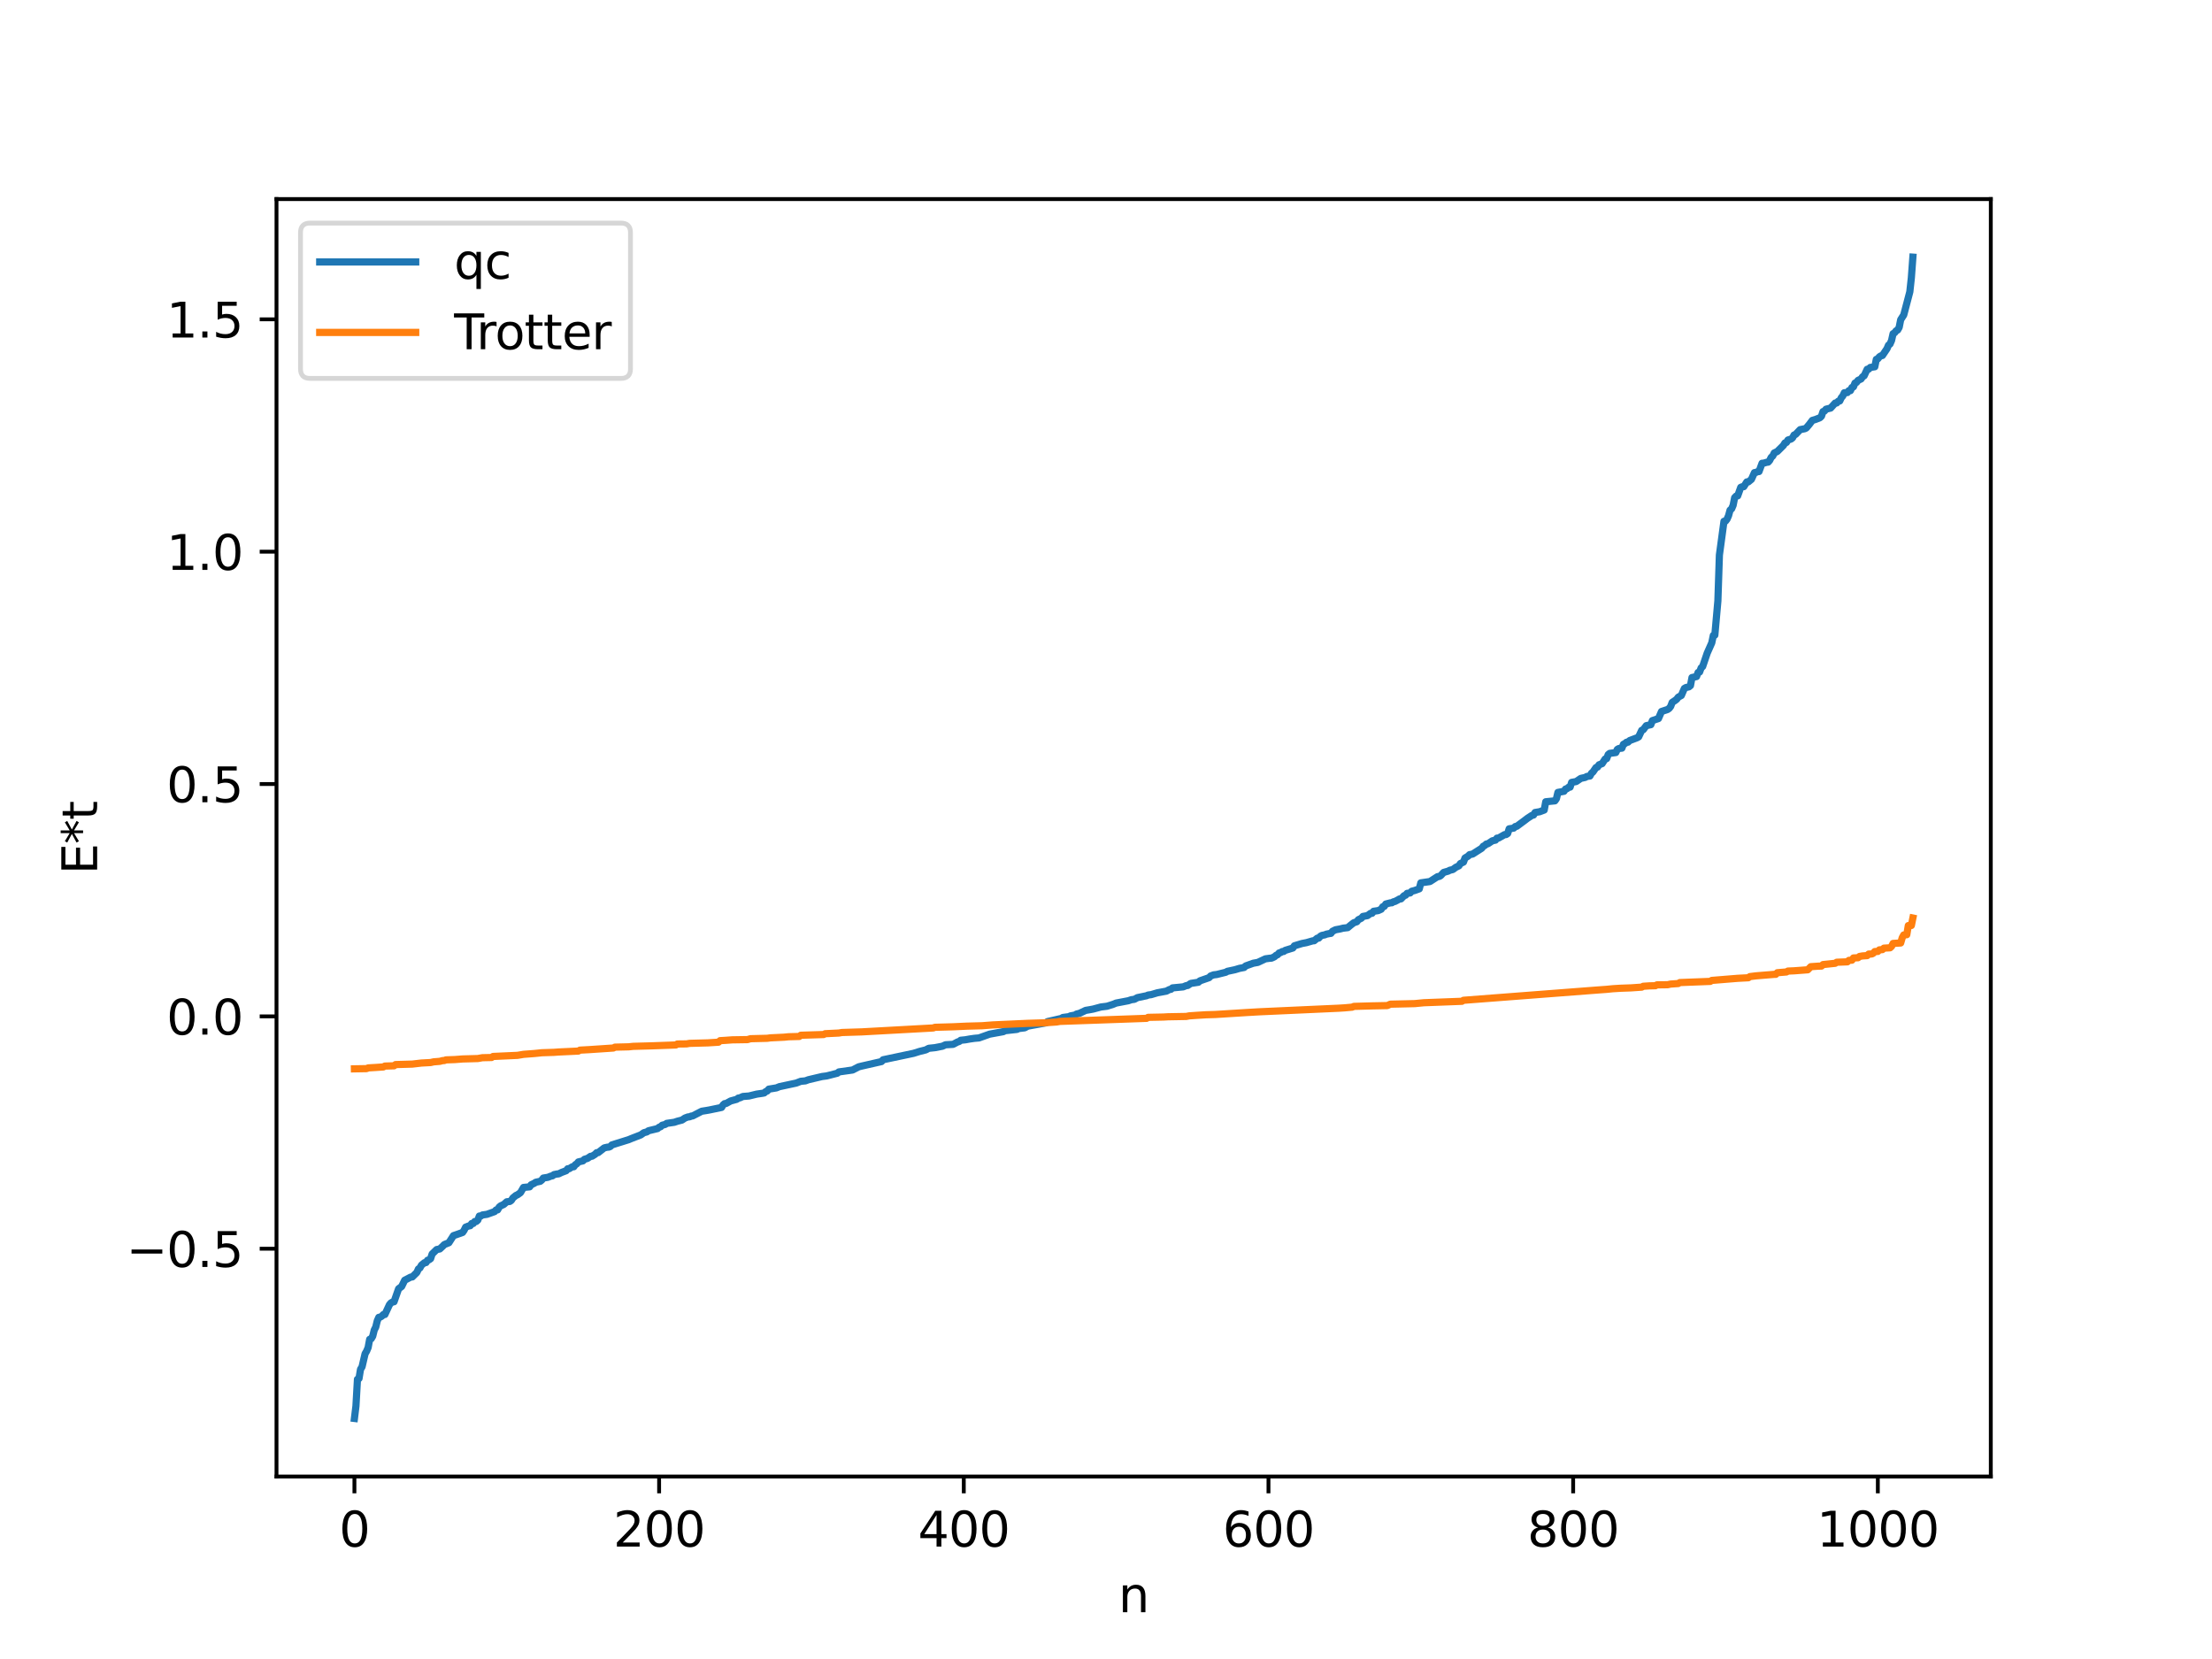 <?xml version="1.0" encoding="utf-8" standalone="no"?>
<!DOCTYPE svg PUBLIC "-//W3C//DTD SVG 1.1//EN"
  "http://www.w3.org/Graphics/SVG/1.1/DTD/svg11.dtd">
<svg xmlns:xlink="http://www.w3.org/1999/xlink" width="460.8pt" height="345.6pt" viewBox="0 0 460.8 345.6" xmlns="http://www.w3.org/2000/svg" version="1.1">
 <defs>
  <style type="text/css">*{stroke-linejoin: round; stroke-linecap: butt}</style>
 </defs>
 <g id="figure_1">
  <g id="patch_1">
   <path d="M 0 345.6 
L 460.8 345.6 
L 460.8 0 
L 0 0 
z
" style="fill: #ffffff"/>
  </g>
  <g id="axes_1">
   <g id="patch_2">
    <path d="M 57.6 307.584 
L 414.72 307.584 
L 414.72 41.472 
L 57.6 41.472 
z
" style="fill: #ffffff"/>
   </g>
   <g id="matplotlib.axis_1">
    <g id="xtick_1">
     <g id="line2d_1">
      <defs>
       <path id="m856416bfd6" d="M 0 0 
L 0 3.5 
" style="stroke: #000000; stroke-width: 0.8"/>
      </defs>
      <g>
       <use xlink:href="#m856416bfd6" x="73.833" y="307.584" style="stroke: #000000; stroke-width: 0.8"/>
      </g>
     </g>
     <g id="text_1">
      <!-- 0 -->
      <g transform="translate(70.651 322.182) scale(0.1 -0.1)">
       <defs>
        <path id="DejaVuSans-30" d="M 2034 4250 
Q 1547 4250 1301 3770 
Q 1056 3291 1056 2328 
Q 1056 1369 1301 889 
Q 1547 409 2034 409 
Q 2525 409 2770 889 
Q 3016 1369 3016 2328 
Q 3016 3291 2770 3770 
Q 2525 4250 2034 4250 
z
M 2034 4750 
Q 2819 4750 3233 4129 
Q 3647 3509 3647 2328 
Q 3647 1150 3233 529 
Q 2819 -91 2034 -91 
Q 1250 -91 836 529 
Q 422 1150 422 2328 
Q 422 3509 836 4129 
Q 1250 4750 2034 4750 
z
" transform="scale(0.016)"/>
       </defs>
       <use xlink:href="#DejaVuSans-30"/>
      </g>
     </g>
    </g>
    <g id="xtick_2">
     <g id="line2d_2">
      <g>
       <use xlink:href="#m856416bfd6" x="137.304" y="307.584" style="stroke: #000000; stroke-width: 0.8"/>
      </g>
     </g>
     <g id="text_2">
      <!-- 200 -->
      <g transform="translate(127.76 322.182) scale(0.1 -0.1)">
       <defs>
        <path id="DejaVuSans-32" d="M 1228 531 
L 3431 531 
L 3431 0 
L 469 0 
L 469 531 
Q 828 903 1448 1529 
Q 2069 2156 2228 2338 
Q 2531 2678 2651 2914 
Q 2772 3150 2772 3378 
Q 2772 3750 2511 3984 
Q 2250 4219 1831 4219 
Q 1534 4219 1204 4116 
Q 875 4013 500 3803 
L 500 4441 
Q 881 4594 1212 4672 
Q 1544 4750 1819 4750 
Q 2544 4750 2975 4387 
Q 3406 4025 3406 3419 
Q 3406 3131 3298 2873 
Q 3191 2616 2906 2266 
Q 2828 2175 2409 1742 
Q 1991 1309 1228 531 
z
" transform="scale(0.016)"/>
       </defs>
       <use xlink:href="#DejaVuSans-32"/>
       <use xlink:href="#DejaVuSans-30" x="63.623"/>
       <use xlink:href="#DejaVuSans-30" x="127.246"/>
      </g>
     </g>
    </g>
    <g id="xtick_3">
     <g id="line2d_3">
      <g>
       <use xlink:href="#m856416bfd6" x="200.775" y="307.584" style="stroke: #000000; stroke-width: 0.8"/>
      </g>
     </g>
     <g id="text_3">
      <!-- 400 -->
      <g transform="translate(191.231 322.182) scale(0.1 -0.1)">
       <defs>
        <path id="DejaVuSans-34" d="M 2419 4116 
L 825 1625 
L 2419 1625 
L 2419 4116 
z
M 2253 4666 
L 3047 4666 
L 3047 1625 
L 3713 1625 
L 3713 1100 
L 3047 1100 
L 3047 0 
L 2419 0 
L 2419 1100 
L 313 1100 
L 313 1709 
L 2253 4666 
z
" transform="scale(0.016)"/>
       </defs>
       <use xlink:href="#DejaVuSans-34"/>
       <use xlink:href="#DejaVuSans-30" x="63.623"/>
       <use xlink:href="#DejaVuSans-30" x="127.246"/>
      </g>
     </g>
    </g>
    <g id="xtick_4">
     <g id="line2d_4">
      <g>
       <use xlink:href="#m856416bfd6" x="264.246" y="307.584" style="stroke: #000000; stroke-width: 0.8"/>
      </g>
     </g>
     <g id="text_4">
      <!-- 600 -->
      <g transform="translate(254.702 322.182) scale(0.1 -0.1)">
       <defs>
        <path id="DejaVuSans-36" d="M 2113 2584 
Q 1688 2584 1439 2293 
Q 1191 2003 1191 1497 
Q 1191 994 1439 701 
Q 1688 409 2113 409 
Q 2538 409 2786 701 
Q 3034 994 3034 1497 
Q 3034 2003 2786 2293 
Q 2538 2584 2113 2584 
z
M 3366 4563 
L 3366 3988 
Q 3128 4100 2886 4159 
Q 2644 4219 2406 4219 
Q 1781 4219 1451 3797 
Q 1122 3375 1075 2522 
Q 1259 2794 1537 2939 
Q 1816 3084 2150 3084 
Q 2853 3084 3261 2657 
Q 3669 2231 3669 1497 
Q 3669 778 3244 343 
Q 2819 -91 2113 -91 
Q 1303 -91 875 529 
Q 447 1150 447 2328 
Q 447 3434 972 4092 
Q 1497 4750 2381 4750 
Q 2619 4750 2861 4703 
Q 3103 4656 3366 4563 
z
" transform="scale(0.016)"/>
       </defs>
       <use xlink:href="#DejaVuSans-36"/>
       <use xlink:href="#DejaVuSans-30" x="63.623"/>
       <use xlink:href="#DejaVuSans-30" x="127.246"/>
      </g>
     </g>
    </g>
    <g id="xtick_5">
     <g id="line2d_5">
      <g>
       <use xlink:href="#m856416bfd6" x="327.717" y="307.584" style="stroke: #000000; stroke-width: 0.8"/>
      </g>
     </g>
     <g id="text_5">
      <!-- 800 -->
      <g transform="translate(318.173 322.182) scale(0.1 -0.1)">
       <defs>
        <path id="DejaVuSans-38" d="M 2034 2216 
Q 1584 2216 1326 1975 
Q 1069 1734 1069 1313 
Q 1069 891 1326 650 
Q 1584 409 2034 409 
Q 2484 409 2743 651 
Q 3003 894 3003 1313 
Q 3003 1734 2745 1975 
Q 2488 2216 2034 2216 
z
M 1403 2484 
Q 997 2584 770 2862 
Q 544 3141 544 3541 
Q 544 4100 942 4425 
Q 1341 4750 2034 4750 
Q 2731 4750 3128 4425 
Q 3525 4100 3525 3541 
Q 3525 3141 3298 2862 
Q 3072 2584 2669 2484 
Q 3125 2378 3379 2068 
Q 3634 1759 3634 1313 
Q 3634 634 3220 271 
Q 2806 -91 2034 -91 
Q 1263 -91 848 271 
Q 434 634 434 1313 
Q 434 1759 690 2068 
Q 947 2378 1403 2484 
z
M 1172 3481 
Q 1172 3119 1398 2916 
Q 1625 2713 2034 2713 
Q 2441 2713 2670 2916 
Q 2900 3119 2900 3481 
Q 2900 3844 2670 4047 
Q 2441 4250 2034 4250 
Q 1625 4250 1398 4047 
Q 1172 3844 1172 3481 
z
" transform="scale(0.016)"/>
       </defs>
       <use xlink:href="#DejaVuSans-38"/>
       <use xlink:href="#DejaVuSans-30" x="63.623"/>
       <use xlink:href="#DejaVuSans-30" x="127.246"/>
      </g>
     </g>
    </g>
    <g id="xtick_6">
     <g id="line2d_6">
      <g>
       <use xlink:href="#m856416bfd6" x="391.188" y="307.584" style="stroke: #000000; stroke-width: 0.8"/>
      </g>
     </g>
     <g id="text_6">
      <!-- 1000 -->
      <g transform="translate(378.463 322.182) scale(0.1 -0.1)">
       <defs>
        <path id="DejaVuSans-31" d="M 794 531 
L 1825 531 
L 1825 4091 
L 703 3866 
L 703 4441 
L 1819 4666 
L 2450 4666 
L 2450 531 
L 3481 531 
L 3481 0 
L 794 0 
L 794 531 
z
" transform="scale(0.016)"/>
       </defs>
       <use xlink:href="#DejaVuSans-31"/>
       <use xlink:href="#DejaVuSans-30" x="63.623"/>
       <use xlink:href="#DejaVuSans-30" x="127.246"/>
       <use xlink:href="#DejaVuSans-30" x="190.869"/>
      </g>
     </g>
    </g>
    <g id="text_7">
     <!-- n -->
     <g transform="translate(232.991 335.861) scale(0.1 -0.1)">
      <defs>
       <path id="DejaVuSans-6e" d="M 3513 2113 
L 3513 0 
L 2938 0 
L 2938 2094 
Q 2938 2591 2744 2837 
Q 2550 3084 2163 3084 
Q 1697 3084 1428 2787 
Q 1159 2491 1159 1978 
L 1159 0 
L 581 0 
L 581 3500 
L 1159 3500 
L 1159 2956 
Q 1366 3272 1645 3428 
Q 1925 3584 2291 3584 
Q 2894 3584 3203 3211 
Q 3513 2838 3513 2113 
z
" transform="scale(0.016)"/>
      </defs>
      <use xlink:href="#DejaVuSans-6e"/>
     </g>
    </g>
   </g>
   <g id="matplotlib.axis_2">
    <g id="ytick_1">
     <g id="line2d_7">
      <defs>
       <path id="mf068ca0057" d="M 0 0 
L -3.5 0 
" style="stroke: #000000; stroke-width: 0.8"/>
      </defs>
      <g>
       <use xlink:href="#mf068ca0057" x="57.6" y="260.128" style="stroke: #000000; stroke-width: 0.8"/>
      </g>
     </g>
     <g id="text_8">
      <!-- −0.5 -->
      <g transform="translate(26.317 263.928) scale(0.1 -0.1)">
       <defs>
        <path id="DejaVuSans-2212" d="M 678 2272 
L 4684 2272 
L 4684 1741 
L 678 1741 
L 678 2272 
z
" transform="scale(0.016)"/>
        <path id="DejaVuSans-2e" d="M 684 794 
L 1344 794 
L 1344 0 
L 684 0 
L 684 794 
z
" transform="scale(0.016)"/>
        <path id="DejaVuSans-35" d="M 691 4666 
L 3169 4666 
L 3169 4134 
L 1269 4134 
L 1269 2991 
Q 1406 3038 1543 3061 
Q 1681 3084 1819 3084 
Q 2600 3084 3056 2656 
Q 3513 2228 3513 1497 
Q 3513 744 3044 326 
Q 2575 -91 1722 -91 
Q 1428 -91 1123 -41 
Q 819 9 494 109 
L 494 744 
Q 775 591 1075 516 
Q 1375 441 1709 441 
Q 2250 441 2565 725 
Q 2881 1009 2881 1497 
Q 2881 1984 2565 2268 
Q 2250 2553 1709 2553 
Q 1456 2553 1204 2497 
Q 953 2441 691 2322 
L 691 4666 
z
" transform="scale(0.016)"/>
       </defs>
       <use xlink:href="#DejaVuSans-2212"/>
       <use xlink:href="#DejaVuSans-30" x="83.789"/>
       <use xlink:href="#DejaVuSans-2e" x="147.412"/>
       <use xlink:href="#DejaVuSans-35" x="179.199"/>
      </g>
     </g>
    </g>
    <g id="ytick_2">
     <g id="line2d_8">
      <g>
       <use xlink:href="#mf068ca0057" x="57.6" y="211.726" style="stroke: #000000; stroke-width: 0.8"/>
      </g>
     </g>
     <g id="text_9">
      <!-- 0.0 -->
      <g transform="translate(34.697 215.525) scale(0.1 -0.1)">
       <use xlink:href="#DejaVuSans-30"/>
       <use xlink:href="#DejaVuSans-2e" x="63.623"/>
       <use xlink:href="#DejaVuSans-30" x="95.41"/>
      </g>
     </g>
    </g>
    <g id="ytick_3">
     <g id="line2d_9">
      <g>
       <use xlink:href="#mf068ca0057" x="57.6" y="163.323" style="stroke: #000000; stroke-width: 0.8"/>
      </g>
     </g>
     <g id="text_10">
      <!-- 0.5 -->
      <g transform="translate(34.697 167.122) scale(0.1 -0.1)">
       <use xlink:href="#DejaVuSans-30"/>
       <use xlink:href="#DejaVuSans-2e" x="63.623"/>
       <use xlink:href="#DejaVuSans-35" x="95.41"/>
      </g>
     </g>
    </g>
    <g id="ytick_4">
     <g id="line2d_10">
      <g>
       <use xlink:href="#mf068ca0057" x="57.6" y="114.92" style="stroke: #000000; stroke-width: 0.8"/>
      </g>
     </g>
     <g id="text_11">
      <!-- 1.0 -->
      <g transform="translate(34.697 118.719) scale(0.1 -0.1)">
       <use xlink:href="#DejaVuSans-31"/>
       <use xlink:href="#DejaVuSans-2e" x="63.623"/>
       <use xlink:href="#DejaVuSans-30" x="95.41"/>
      </g>
     </g>
    </g>
    <g id="ytick_5">
     <g id="line2d_11">
      <g>
       <use xlink:href="#mf068ca0057" x="57.6" y="66.517" style="stroke: #000000; stroke-width: 0.8"/>
      </g>
     </g>
     <g id="text_12">
      <!-- 1.5 -->
      <g transform="translate(34.697 70.316) scale(0.1 -0.1)">
       <use xlink:href="#DejaVuSans-31"/>
       <use xlink:href="#DejaVuSans-2e" x="63.623"/>
       <use xlink:href="#DejaVuSans-35" x="95.41"/>
      </g>
     </g>
    </g>
    <g id="text_13">
     <!-- E*t -->
     <g transform="translate(20.238 182.148) rotate(-90) scale(0.1 -0.1)">
      <defs>
       <path id="DejaVuSans-45" d="M 628 4666 
L 3578 4666 
L 3578 4134 
L 1259 4134 
L 1259 2753 
L 3481 2753 
L 3481 2222 
L 1259 2222 
L 1259 531 
L 3634 531 
L 3634 0 
L 628 0 
L 628 4666 
z
" transform="scale(0.016)"/>
       <path id="DejaVuSans-2a" d="M 3009 3897 
L 1888 3291 
L 3009 2681 
L 2828 2375 
L 1778 3009 
L 1778 1831 
L 1422 1831 
L 1422 3009 
L 372 2375 
L 191 2681 
L 1313 3291 
L 191 3897 
L 372 4206 
L 1422 3572 
L 1422 4750 
L 1778 4750 
L 1778 3572 
L 2828 4206 
L 3009 3897 
z
" transform="scale(0.016)"/>
       <path id="DejaVuSans-74" d="M 1172 4494 
L 1172 3500 
L 2356 3500 
L 2356 3053 
L 1172 3053 
L 1172 1153 
Q 1172 725 1289 603 
Q 1406 481 1766 481 
L 2356 481 
L 2356 0 
L 1766 0 
Q 1100 0 847 248 
Q 594 497 594 1153 
L 594 3053 
L 172 3053 
L 172 3500 
L 594 3500 
L 594 4494 
L 1172 4494 
z
" transform="scale(0.016)"/>
      </defs>
      <use xlink:href="#DejaVuSans-45"/>
      <use xlink:href="#DejaVuSans-2a" x="63.184"/>
      <use xlink:href="#DejaVuSans-74" x="113.184"/>
     </g>
    </g>
   </g>
   <g id="line2d_12">
    <path d="M 73.833 295.488 
L 74.15 292.905 
L 74.467 287.321 
L 74.785 287.176 
L 75.102 285.252 
L 75.42 284.738 
L 76.054 282.009 
L 76.372 281.471 
L 76.689 280.714 
L 77.006 279.009 
L 77.324 278.888 
L 77.641 278.363 
L 77.958 277.084 
L 78.276 276.452 
L 78.593 275.154 
L 78.91 274.428 
L 79.228 274.373 
L 79.545 274.175 
L 79.862 273.842 
L 80.18 273.836 
L 81.132 271.79 
L 81.449 271.418 
L 81.767 271.235 
L 82.084 271.183 
L 83.036 268.471 
L 83.671 267.999 
L 84.305 266.696 
L 85.575 266.035 
L 85.892 266.01 
L 86.844 265.069 
L 87.162 264.354 
L 87.479 264.137 
L 87.796 263.558 
L 88.431 263.043 
L 88.748 263.017 
L 89.066 262.534 
L 89.383 262.435 
L 89.7 262.206 
L 90.018 261.235 
L 90.97 260.304 
L 91.605 260.183 
L 92.239 259.599 
L 92.557 259.267 
L 93.509 258.889 
L 94.461 257.408 
L 95.096 257.193 
L 96.365 256.741 
L 96.682 256.287 
L 97 255.638 
L 97.634 255.392 
L 97.952 255.337 
L 98.269 254.877 
L 98.586 254.875 
L 98.904 254.462 
L 99.221 254.451 
L 99.539 254.169 
L 99.856 253.323 
L 100.173 253.32 
L 100.491 253.103 
L 101.443 252.966 
L 103.029 252.402 
L 103.347 252.052 
L 103.664 252.038 
L 103.981 251.469 
L 104.299 251.203 
L 104.934 250.914 
L 105.568 250.355 
L 106.203 250.282 
L 106.52 250.06 
L 106.838 249.56 
L 107.472 249.038 
L 107.79 248.904 
L 108.424 248.452 
L 109.059 247.365 
L 110.329 247.241 
L 110.646 246.803 
L 111.281 246.511 
L 111.598 246.286 
L 112.55 246.083 
L 112.867 245.82 
L 113.185 245.411 
L 114.137 245.255 
L 114.772 245.004 
L 115.089 244.946 
L 115.406 244.694 
L 116.041 244.562 
L 116.358 244.544 
L 116.993 244.237 
L 117.945 243.878 
L 118.262 243.476 
L 118.58 243.458 
L 119.215 243.065 
L 119.532 243.058 
L 119.849 242.625 
L 120.167 242.437 
L 120.484 242.05 
L 121.436 241.83 
L 121.753 241.502 
L 122.388 241.313 
L 123.023 240.883 
L 123.34 240.858 
L 123.975 240.46 
L 124.292 240.127 
L 124.61 240.113 
L 125.879 239.124 
L 126.514 238.982 
L 126.831 238.966 
L 127.148 238.83 
L 127.466 238.505 
L 130.957 237.417 
L 131.591 237.153 
L 133.496 236.416 
L 134.13 235.963 
L 134.765 235.797 
L 135.082 235.559 
L 136.986 235.101 
L 137.304 234.816 
L 137.621 234.719 
L 137.939 234.408 
L 138.573 234.243 
L 138.891 234.02 
L 140.477 233.79 
L 141.112 233.573 
L 142.064 233.331 
L 142.699 232.906 
L 143.334 232.671 
L 143.651 232.664 
L 143.968 232.505 
L 144.286 232.471 
L 146.19 231.49 
L 147.142 231.34 
L 147.777 231.228 
L 150.315 230.701 
L 150.633 230.172 
L 150.95 229.91 
L 151.267 229.872 
L 152.22 229.347 
L 153.489 229.004 
L 153.806 228.749 
L 154.124 228.709 
L 154.758 228.418 
L 156.028 228.317 
L 157.615 227.928 
L 158.884 227.743 
L 159.201 227.677 
L 159.519 227.395 
L 159.836 227.276 
L 160.153 226.89 
L 161.74 226.628 
L 162.375 226.37 
L 165.866 225.622 
L 166.818 225.255 
L 167.77 225.166 
L 168.405 224.929 
L 171.261 224.257 
L 172.213 224.135 
L 174.434 223.568 
L 174.752 223.302 
L 177.608 222.899 
L 178.877 222.241 
L 179.512 222.083 
L 183.638 221.143 
L 183.955 220.77 
L 190.302 219.429 
L 191.572 219.033 
L 192.841 218.716 
L 193.476 218.381 
L 194.745 218.249 
L 196.332 217.944 
L 196.967 217.646 
L 198.553 217.557 
L 199.505 217.049 
L 199.823 216.964 
L 200.14 216.704 
L 201.092 216.608 
L 202.044 216.437 
L 202.996 216.302 
L 203.948 216.219 
L 206.17 215.429 
L 209.026 214.909 
L 209.343 214.717 
L 211.882 214.439 
L 212.2 214.263 
L 213.469 214.114 
L 214.104 213.765 
L 217.912 213.076 
L 218.229 212.811 
L 220.768 212.233 
L 221.086 212.168 
L 221.403 211.961 
L 222.672 211.789 
L 222.99 211.629 
L 223.942 211.454 
L 224.259 211.245 
L 224.894 211.09 
L 226.163 210.482 
L 227.115 210.322 
L 227.75 210.201 
L 229.337 209.774 
L 230.606 209.618 
L 231.876 209.217 
L 232.51 208.956 
L 235.049 208.472 
L 235.684 208.257 
L 236.319 208.172 
L 236.953 207.824 
L 238.858 207.43 
L 239.175 207.285 
L 239.81 207.202 
L 241.079 206.822 
L 242.983 206.468 
L 243.618 206.135 
L 243.935 206.086 
L 244.253 205.797 
L 246.474 205.582 
L 247.109 205.326 
L 247.426 205.291 
L 248.061 204.865 
L 249.648 204.618 
L 249.965 204.327 
L 251.869 203.665 
L 252.186 203.322 
L 252.821 203.083 
L 253.456 203.009 
L 255.36 202.537 
L 255.677 202.347 
L 257.264 202.009 
L 258.216 201.723 
L 259.168 201.545 
L 259.486 201.228 
L 261.072 200.658 
L 262.024 200.486 
L 263.611 199.742 
L 264.563 199.613 
L 264.881 199.6 
L 265.515 199.299 
L 265.833 199.008 
L 266.15 198.883 
L 266.467 198.513 
L 266.785 198.435 
L 267.102 198.23 
L 267.42 198.204 
L 267.737 197.977 
L 269.324 197.488 
L 269.641 197.028 
L 271.228 196.549 
L 272.18 196.365 
L 273.449 195.996 
L 273.767 195.973 
L 274.401 195.446 
L 274.719 195.423 
L 275.036 195.06 
L 275.353 194.873 
L 275.988 194.741 
L 276.305 194.606 
L 276.94 194.476 
L 277.258 194.436 
L 277.575 194.008 
L 278.21 193.691 
L 279.162 193.517 
L 279.796 193.356 
L 280.748 193.245 
L 281.383 192.716 
L 282.018 192.222 
L 282.653 192.015 
L 282.97 191.591 
L 283.605 191.281 
L 283.922 190.909 
L 284.874 190.739 
L 285.509 190.273 
L 285.826 190.254 
L 286.143 189.836 
L 287.096 189.696 
L 287.73 189.409 
L 288.048 188.894 
L 288.365 188.82 
L 288.682 188.326 
L 289.634 188.081 
L 289.952 188.064 
L 290.269 187.86 
L 290.586 187.795 
L 291.221 187.463 
L 291.539 187.268 
L 291.856 187.252 
L 292.491 186.589 
L 292.808 186.49 
L 293.125 186.103 
L 293.76 186.015 
L 294.077 185.667 
L 294.712 185.504 
L 295.664 185.16 
L 295.981 183.916 
L 297.886 183.64 
L 299.472 182.617 
L 299.79 182.596 
L 300.107 182.42 
L 300.742 181.741 
L 301.694 181.469 
L 302.011 181.292 
L 302.646 181.141 
L 303.281 180.673 
L 303.915 180.368 
L 304.233 179.89 
L 304.867 179.592 
L 305.185 178.743 
L 305.82 178.359 
L 306.137 178.04 
L 306.772 177.916 
L 308.676 176.702 
L 308.993 176.282 
L 309.31 176.135 
L 309.628 175.829 
L 309.945 175.781 
L 310.897 175.149 
L 311.532 175.016 
L 311.849 174.599 
L 312.167 174.585 
L 313.436 173.868 
L 313.753 173.85 
L 314.071 173.638 
L 314.388 172.656 
L 315.34 172.509 
L 315.658 172.18 
L 315.975 172.131 
L 317.562 170.957 
L 318.196 170.47 
L 319.148 169.848 
L 319.466 169.786 
L 319.783 169.258 
L 320.735 169.101 
L 321.687 168.744 
L 322.005 167.023 
L 323.909 166.831 
L 324.226 166.395 
L 324.543 165.075 
L 325.813 164.84 
L 326.13 164.367 
L 326.448 164.287 
L 326.765 164.001 
L 327.082 163.976 
L 327.4 162.984 
L 328.352 162.811 
L 329.304 162.156 
L 330.256 161.943 
L 330.573 161.748 
L 331.208 161.663 
L 331.525 161.087 
L 331.843 160.815 
L 332.477 159.892 
L 332.795 159.798 
L 333.112 159.319 
L 333.747 159.081 
L 334.381 158.109 
L 334.699 158.035 
L 335.016 157.194 
L 335.334 156.94 
L 336.603 156.769 
L 336.92 156.116 
L 337.238 155.924 
L 337.872 155.853 
L 338.19 155.047 
L 338.507 154.901 
L 338.824 154.626 
L 339.142 154.609 
L 339.459 154.284 
L 341.046 153.684 
L 341.363 153.499 
L 341.998 152.138 
L 342.315 152.013 
L 342.95 151.169 
L 343.902 150.961 
L 344.22 150.116 
L 345.489 149.685 
L 346.124 148.217 
L 347.393 147.796 
L 347.71 147.572 
L 348.028 147.166 
L 348.345 146.324 
L 348.98 145.903 
L 349.297 145.651 
L 349.615 145.225 
L 350.249 144.886 
L 350.884 143.415 
L 351.201 143.232 
L 351.836 143.079 
L 352.153 142.819 
L 352.471 141.144 
L 353.423 140.941 
L 353.74 140.092 
L 354.058 139.994 
L 354.375 139.141 
L 354.692 138.85 
L 355.644 136.05 
L 356.596 133.905 
L 356.914 132.363 
L 357.231 132.313 
L 357.866 125.181 
L 358.183 115.625 
L 359.135 108.59 
L 359.453 108.561 
L 359.77 108.154 
L 360.087 107.425 
L 360.405 106.265 
L 360.722 106.003 
L 361.039 105.266 
L 361.357 103.677 
L 361.674 103.341 
L 361.991 103.301 
L 362.626 101.525 
L 362.943 101.392 
L 363.261 101.38 
L 363.896 100.39 
L 364.213 100.382 
L 364.848 99.859 
L 365.482 98.456 
L 365.8 98.418 
L 366.117 98.255 
L 366.434 98.231 
L 367.069 96.508 
L 367.386 96.49 
L 368.021 96.305 
L 368.339 96.266 
L 368.656 95.909 
L 368.973 95.272 
L 369.291 95.008 
L 369.608 94.356 
L 370.243 94.053 
L 371.512 92.795 
L 371.829 92.274 
L 372.147 92.172 
L 372.464 91.66 
L 373.099 91.465 
L 373.416 91.219 
L 373.734 90.626 
L 374.051 90.499 
L 375.003 89.5 
L 375.955 89.314 
L 376.272 89.169 
L 376.907 88.413 
L 377.542 87.574 
L 378.177 87.39 
L 379.129 87.018 
L 379.446 86.697 
L 379.763 85.741 
L 380.081 85.626 
L 380.398 85.239 
L 381.35 85.009 
L 382.302 83.959 
L 382.62 83.946 
L 382.937 83.59 
L 383.254 83.529 
L 383.572 82.858 
L 383.889 82.489 
L 384.206 81.812 
L 384.841 81.781 
L 385.158 81.379 
L 385.476 81.378 
L 385.793 80.724 
L 386.11 80.583 
L 386.428 79.796 
L 386.745 79.661 
L 387.062 79.242 
L 387.697 78.942 
L 388.015 78.475 
L 388.332 78.287 
L 388.967 76.923 
L 389.284 76.897 
L 389.601 76.547 
L 390.553 76.406 
L 390.871 74.859 
L 391.188 74.746 
L 391.505 74.343 
L 391.823 74.127 
L 392.14 74.058 
L 393.092 72.647 
L 393.41 71.906 
L 393.727 71.664 
L 394.044 70.931 
L 394.362 69.512 
L 394.679 69.334 
L 394.996 68.913 
L 395.314 68.75 
L 395.631 68.193 
L 395.948 66.599 
L 396.583 65.612 
L 397.853 60.781 
L 398.17 57.868 
L 398.487 53.568 
L 398.487 53.568 
" clip-path="url(#pa5c0e69ca0)" style="fill: none; stroke: #1f77b4; stroke-width: 1.5; stroke-linecap: square"/>
   </g>
   <g id="line2d_13">
    <path d="M 73.833 222.658 
L 76.372 222.614 
L 76.689 222.465 
L 78.276 222.371 
L 79.862 222.264 
L 80.18 222.081 
L 82.084 222.025 
L 82.401 221.77 
L 85.892 221.669 
L 87.796 221.448 
L 89.7 221.347 
L 90.335 221.202 
L 91.605 221.099 
L 92.239 220.934 
L 92.557 220.934 
L 92.874 220.793 
L 94.778 220.725 
L 96.365 220.601 
L 99.539 220.512 
L 100.491 220.34 
L 102.395 220.299 
L 102.712 220.079 
L 107.79 219.85 
L 108.424 219.745 
L 109.059 219.637 
L 111.281 219.469 
L 112.233 219.374 
L 112.867 219.305 
L 115.406 219.222 
L 116.358 219.151 
L 120.484 218.957 
L 120.801 218.762 
L 122.705 218.66 
L 127.783 218.32 
L 128.1 218.141 
L 130.957 218.073 
L 131.909 217.972 
L 135.717 217.868 
L 140.795 217.685 
L 141.112 217.484 
L 143.016 217.461 
L 143.651 217.351 
L 147.459 217.248 
L 149.681 217.107 
L 149.998 216.789 
L 151.267 216.713 
L 152.537 216.619 
L 155.71 216.568 
L 156.345 216.382 
L 159.836 216.296 
L 160.471 216.206 
L 163.327 216.069 
L 164.279 215.975 
L 166.5 215.915 
L 166.818 215.661 
L 171.578 215.512 
L 171.896 215.339 
L 174.752 215.201 
L 175.386 215.09 
L 179.512 214.96 
L 194.428 214.142 
L 194.745 214.007 
L 198.553 213.898 
L 201.41 213.767 
L 204.583 213.68 
L 206.805 213.511 
L 214.104 213.18 
L 217.595 213.069 
L 220.134 212.894 
L 220.768 212.777 
L 238.858 212.138 
L 239.175 211.934 
L 242.348 211.869 
L 243.3 211.813 
L 247.109 211.744 
L 247.743 211.621 
L 249.33 211.512 
L 251.234 211.394 
L 253.139 211.338 
L 259.803 210.921 
L 262.342 210.776 
L 278.844 210.03 
L 280.114 209.951 
L 281.7 209.81 
L 282.018 209.651 
L 285.826 209.543 
L 289 209.479 
L 289.634 209.189 
L 294.712 209.071 
L 296.616 208.887 
L 304.55 208.586 
L 304.867 208.378 
L 332.16 206.284 
L 333.429 206.189 
L 334.699 206.097 
L 335.968 205.97 
L 337.555 205.872 
L 339.777 205.792 
L 341.998 205.639 
L 342.315 205.457 
L 343.585 205.374 
L 344.854 205.343 
L 345.172 205.165 
L 347.393 205.135 
L 348.028 204.998 
L 349.615 204.888 
L 349.932 204.686 
L 356.279 204.441 
L 356.596 204.239 
L 361.991 203.801 
L 364.213 203.686 
L 364.53 203.444 
L 365.8 203.286 
L 366.752 203.207 
L 369.608 202.976 
L 369.925 202.972 
L 370.243 202.636 
L 372.147 202.479 
L 372.464 202.291 
L 373.734 202.238 
L 376.59 202.024 
L 377.224 201.377 
L 378.811 201.268 
L 379.446 201.25 
L 379.763 200.938 
L 382.302 200.673 
L 382.62 200.452 
L 384.841 200.369 
L 385.158 200.062 
L 385.793 200.021 
L 386.11 199.559 
L 387.062 199.517 
L 387.38 199.245 
L 388.015 199.135 
L 388.967 199.071 
L 389.284 198.752 
L 389.919 198.734 
L 390.236 198.58 
L 390.553 198.225 
L 391.188 198.204 
L 391.505 197.872 
L 392.14 197.819 
L 392.458 197.517 
L 393.727 197.445 
L 394.044 197.154 
L 394.362 196.534 
L 395.948 196.44 
L 396.266 195.348 
L 396.583 194.769 
L 397.218 194.714 
L 397.535 192.812 
L 398.17 192.799 
L 398.487 191.246 
L 398.487 191.246 
" clip-path="url(#pa5c0e69ca0)" style="fill: none; stroke: #ff7f0e; stroke-width: 1.5; stroke-linecap: square"/>
   </g>
   <g id="patch_3">
    <path d="M 57.6 307.584 
L 57.6 41.472 
" style="fill: none; stroke: #000000; stroke-width: 0.8; stroke-linejoin: miter; stroke-linecap: square"/>
   </g>
   <g id="patch_4">
    <path d="M 414.72 307.584 
L 414.72 41.472 
" style="fill: none; stroke: #000000; stroke-width: 0.8; stroke-linejoin: miter; stroke-linecap: square"/>
   </g>
   <g id="patch_5">
    <path d="M 57.6 307.584 
L 414.72 307.584 
" style="fill: none; stroke: #000000; stroke-width: 0.8; stroke-linejoin: miter; stroke-linecap: square"/>
   </g>
   <g id="patch_6">
    <path d="M 57.6 41.472 
L 414.72 41.472 
" style="fill: none; stroke: #000000; stroke-width: 0.8; stroke-linejoin: miter; stroke-linecap: square"/>
   </g>
   <g id="legend_1">
    <g id="patch_7">
     <path d="M 64.6 78.828 
L 129.342 78.828 
Q 131.342 78.828 131.342 76.828 
L 131.342 48.472 
Q 131.342 46.472 129.342 46.472 
L 64.6 46.472 
Q 62.6 46.472 62.6 48.472 
L 62.6 76.828 
Q 62.6 78.828 64.6 78.828 
z
" style="fill: #ffffff; opacity: 0.8; stroke: #cccccc; stroke-linejoin: miter"/>
    </g>
    <g id="line2d_14">
     <path d="M 66.6 54.57 
L 76.6 54.57 
L 86.6 54.57 
" style="fill: none; stroke: #1f77b4; stroke-width: 1.5; stroke-linecap: square"/>
    </g>
    <g id="text_14">
     <!-- qc -->
     <g transform="translate(94.6 58.07) scale(0.1 -0.1)">
      <defs>
       <path id="DejaVuSans-71" d="M 947 1747 
Q 947 1113 1208 752 
Q 1469 391 1925 391 
Q 2381 391 2643 752 
Q 2906 1113 2906 1747 
Q 2906 2381 2643 2742 
Q 2381 3103 1925 3103 
Q 1469 3103 1208 2742 
Q 947 2381 947 1747 
z
M 2906 525 
Q 2725 213 2448 61 
Q 2172 -91 1784 -91 
Q 1150 -91 751 415 
Q 353 922 353 1747 
Q 353 2572 751 3078 
Q 1150 3584 1784 3584 
Q 2172 3584 2448 3432 
Q 2725 3281 2906 2969 
L 2906 3500 
L 3481 3500 
L 3481 -1331 
L 2906 -1331 
L 2906 525 
z
" transform="scale(0.016)"/>
       <path id="DejaVuSans-63" d="M 3122 3366 
L 3122 2828 
Q 2878 2963 2633 3030 
Q 2388 3097 2138 3097 
Q 1578 3097 1268 2742 
Q 959 2388 959 1747 
Q 959 1106 1268 751 
Q 1578 397 2138 397 
Q 2388 397 2633 464 
Q 2878 531 3122 666 
L 3122 134 
Q 2881 22 2623 -34 
Q 2366 -91 2075 -91 
Q 1284 -91 818 406 
Q 353 903 353 1747 
Q 353 2603 823 3093 
Q 1294 3584 2113 3584 
Q 2378 3584 2631 3529 
Q 2884 3475 3122 3366 
z
" transform="scale(0.016)"/>
      </defs>
      <use xlink:href="#DejaVuSans-71"/>
      <use xlink:href="#DejaVuSans-63" x="63.477"/>
     </g>
    </g>
    <g id="line2d_15">
     <path d="M 66.6 69.249 
L 76.6 69.249 
L 86.6 69.249 
" style="fill: none; stroke: #ff7f0e; stroke-width: 1.5; stroke-linecap: square"/>
    </g>
    <g id="text_15">
     <!-- Trotter -->
     <g transform="translate(94.6 72.749) scale(0.1 -0.1)">
      <defs>
       <path id="DejaVuSans-54" d="M -19 4666 
L 3928 4666 
L 3928 4134 
L 2272 4134 
L 2272 0 
L 1638 0 
L 1638 4134 
L -19 4134 
L -19 4666 
z
" transform="scale(0.016)"/>
       <path id="DejaVuSans-72" d="M 2631 2963 
Q 2534 3019 2420 3045 
Q 2306 3072 2169 3072 
Q 1681 3072 1420 2755 
Q 1159 2438 1159 1844 
L 1159 0 
L 581 0 
L 581 3500 
L 1159 3500 
L 1159 2956 
Q 1341 3275 1631 3429 
Q 1922 3584 2338 3584 
Q 2397 3584 2469 3576 
Q 2541 3569 2628 3553 
L 2631 2963 
z
" transform="scale(0.016)"/>
       <path id="DejaVuSans-6f" d="M 1959 3097 
Q 1497 3097 1228 2736 
Q 959 2375 959 1747 
Q 959 1119 1226 758 
Q 1494 397 1959 397 
Q 2419 397 2687 759 
Q 2956 1122 2956 1747 
Q 2956 2369 2687 2733 
Q 2419 3097 1959 3097 
z
M 1959 3584 
Q 2709 3584 3137 3096 
Q 3566 2609 3566 1747 
Q 3566 888 3137 398 
Q 2709 -91 1959 -91 
Q 1206 -91 779 398 
Q 353 888 353 1747 
Q 353 2609 779 3096 
Q 1206 3584 1959 3584 
z
" transform="scale(0.016)"/>
       <path id="DejaVuSans-65" d="M 3597 1894 
L 3597 1613 
L 953 1613 
Q 991 1019 1311 708 
Q 1631 397 2203 397 
Q 2534 397 2845 478 
Q 3156 559 3463 722 
L 3463 178 
Q 3153 47 2828 -22 
Q 2503 -91 2169 -91 
Q 1331 -91 842 396 
Q 353 884 353 1716 
Q 353 2575 817 3079 
Q 1281 3584 2069 3584 
Q 2775 3584 3186 3129 
Q 3597 2675 3597 1894 
z
M 3022 2063 
Q 3016 2534 2758 2815 
Q 2500 3097 2075 3097 
Q 1594 3097 1305 2825 
Q 1016 2553 972 2059 
L 3022 2063 
z
" transform="scale(0.016)"/>
      </defs>
      <use xlink:href="#DejaVuSans-54"/>
      <use xlink:href="#DejaVuSans-72" x="46.334"/>
      <use xlink:href="#DejaVuSans-6f" x="85.197"/>
      <use xlink:href="#DejaVuSans-74" x="146.379"/>
      <use xlink:href="#DejaVuSans-74" x="185.588"/>
      <use xlink:href="#DejaVuSans-65" x="224.797"/>
      <use xlink:href="#DejaVuSans-72" x="286.32"/>
     </g>
    </g>
   </g>
  </g>
 </g>
 <defs>
  <clipPath id="pa5c0e69ca0">
   <rect x="57.6" y="41.472" width="357.12" height="266.112"/>
  </clipPath>
 </defs>
</svg>
